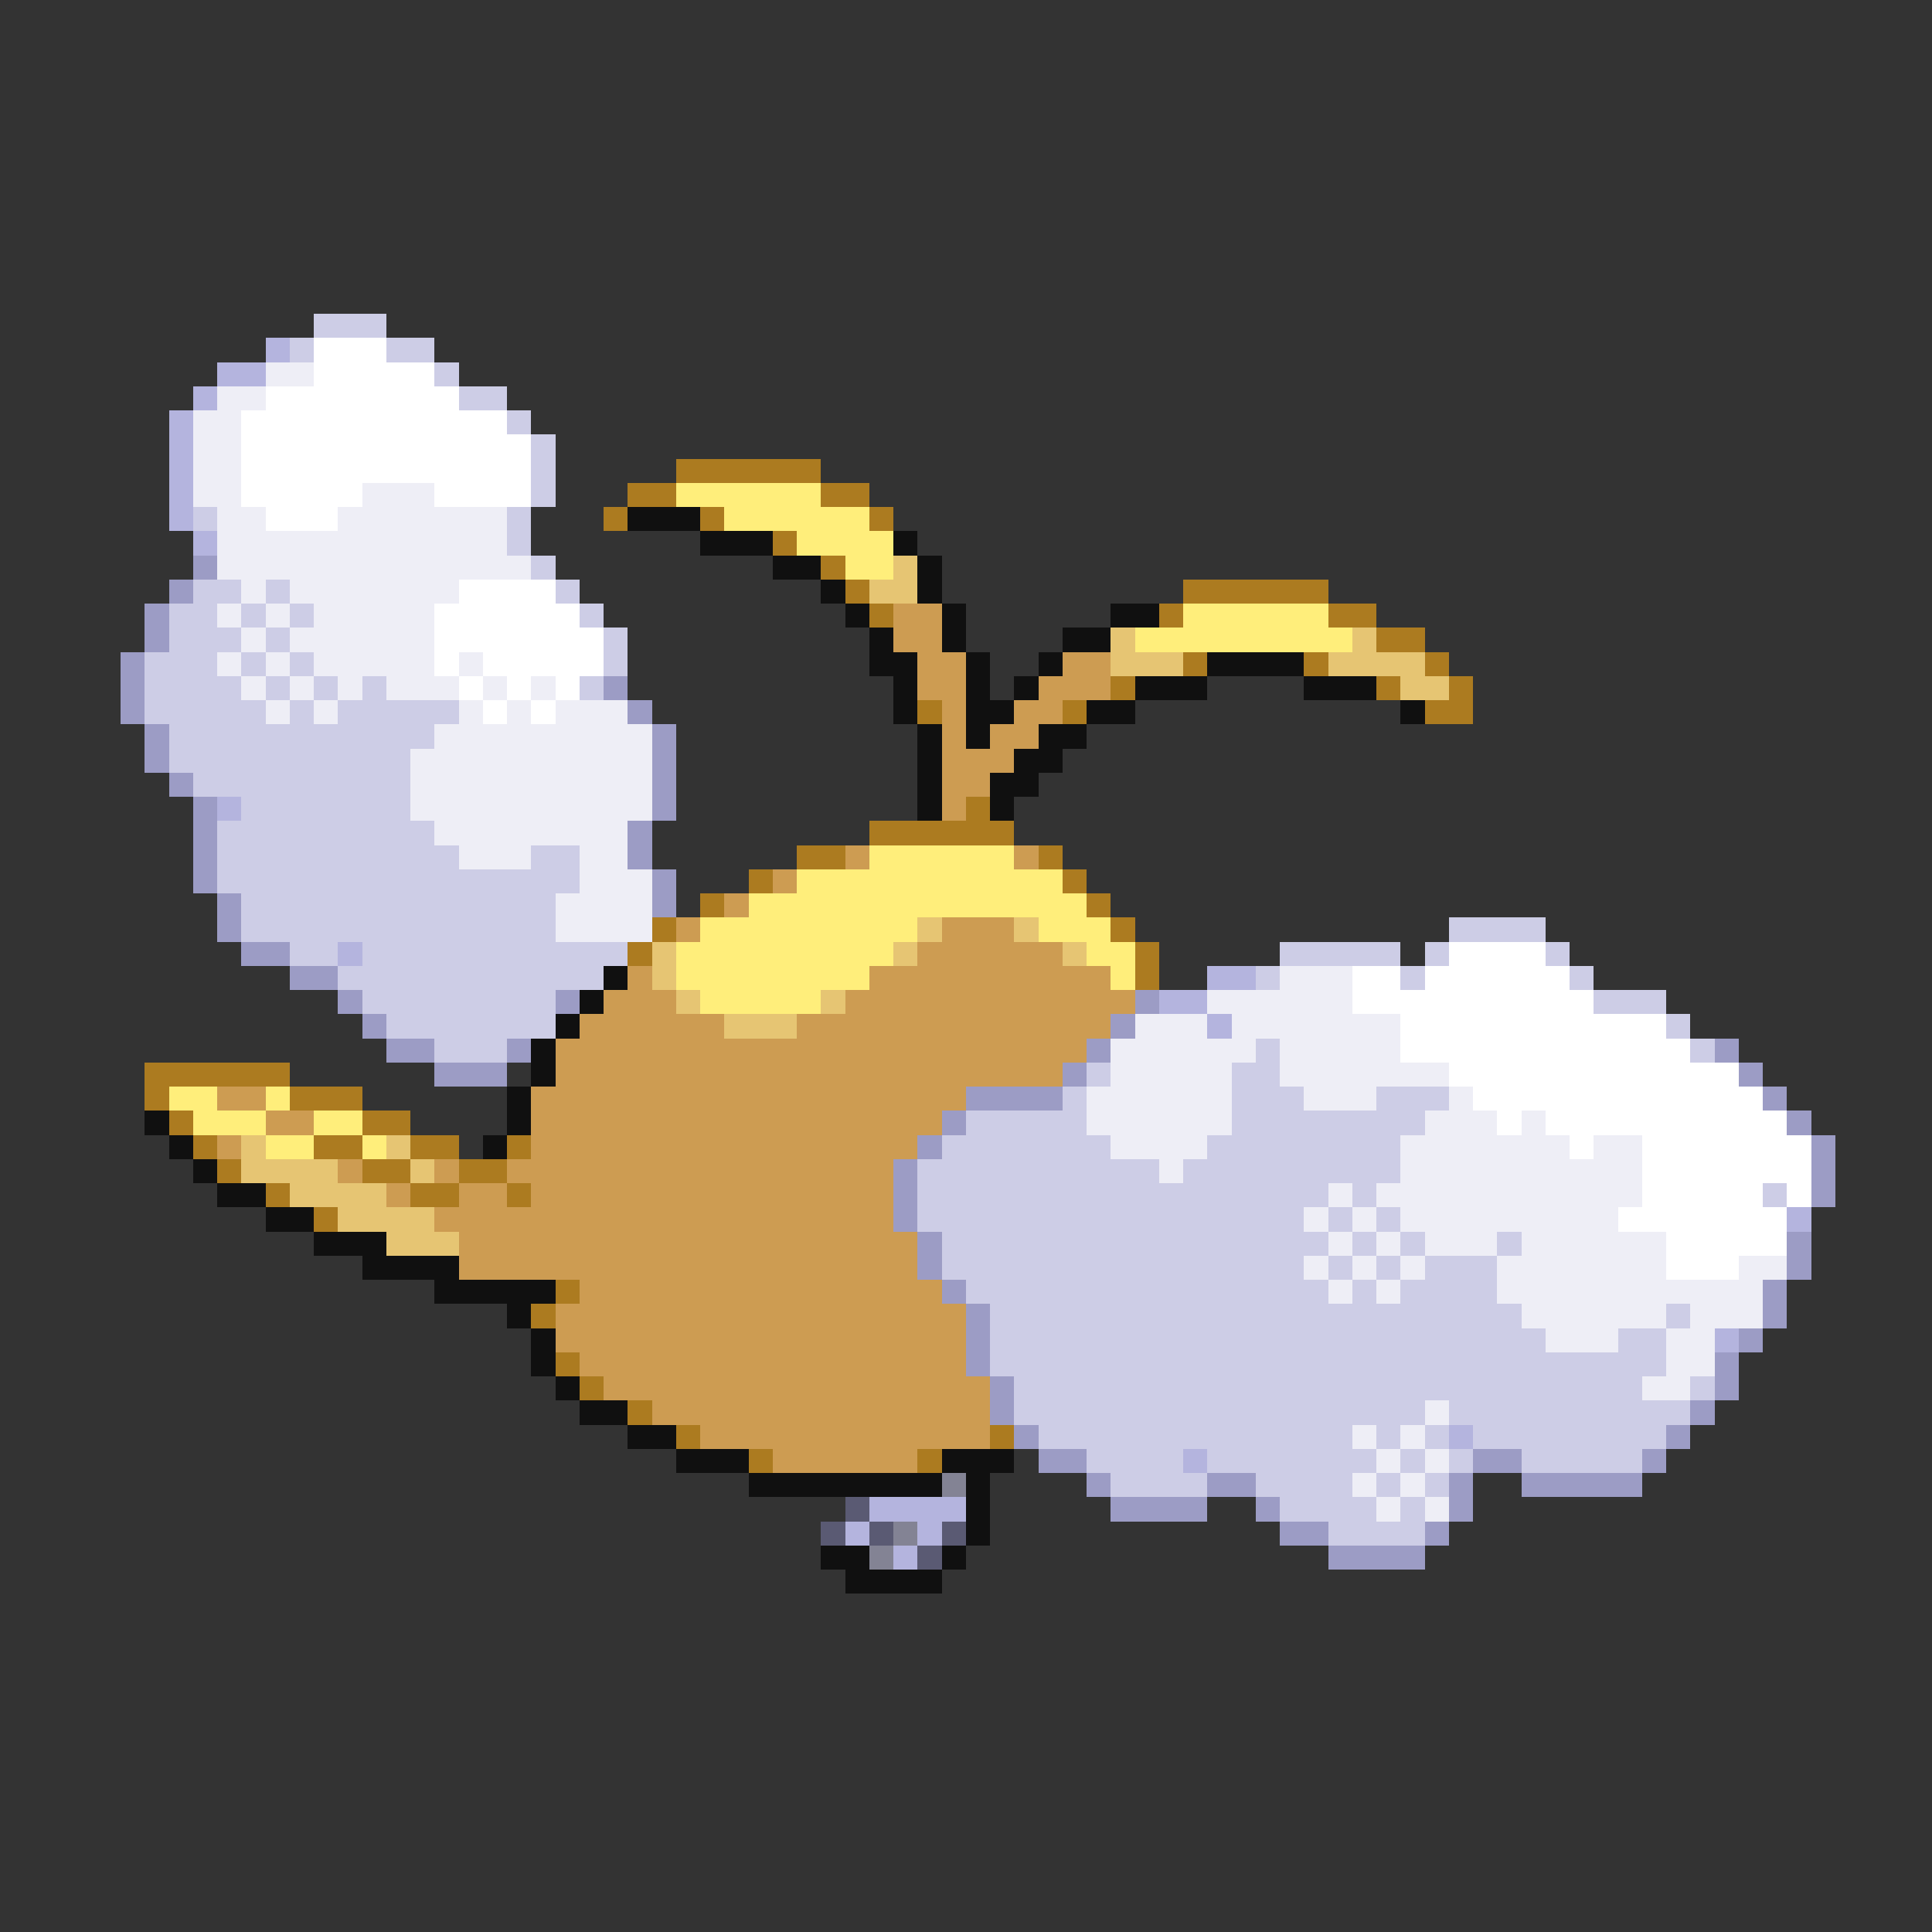 <svg xmlns="http://www.w3.org/2000/svg" viewBox="0 -0.5 80 80" shape-rendering="crispEdges">
<rect x="0" y="-0.5" width="80" height="80" fill="#333333" stroke="none"/>
<path stroke="#cdcde6" d="M13 13h3M12 14h1M16 14h2M18 15h1M19 16h2M21 17h1M22 18h1M22 19h1M22 20h1M8 21h1M21 21h1M21 22h1M22 23h1M8 24h2M11 24h1M23 24h1M7 25h2M10 25h1M12 25h1M24 25h1M7 26h3M11 26h1M25 26h1M6 27h3M10 27h1M12 27h1M25 27h1M6 28h4M11 28h1M13 28h1M15 28h1M24 28h1M6 29h5M12 29h1M14 29h5M7 30h11M7 31h10M8 32h9M10 33h7M9 34h9M9 35h10M22 35h2M9 36h15M10 37h13M10 38h13M60 38h4M12 39h2M15 39h11M53 39h5M59 39h1M64 39h1M14 40h11M52 40h1M58 40h1M65 40h1M15 41h8M66 41h3M16 42h7M69 42h1M18 43h3M52 43h1M70 43h1M45 44h1M51 44h2M44 45h1M51 45h3M57 45h3M40 46h5M51 46h8M39 47h7M50 47h8M38 48h10M49 48h9M38 49h17M56 49h1M73 49h1M38 50h16M55 50h1M57 50h1M39 51h16M56 51h1M58 51h1M62 51h1M39 52h15M55 52h1M57 52h1M59 52h3M40 53h15M56 53h1M58 53h4M41 54h22M69 54h1M41 55h23M67 55h2M41 56h28M42 57h26M70 57h1M42 58h17M60 58h10M43 59h13M57 59h1M59 59h1M61 59h8M45 60h4M50 60h7M58 60h1M60 60h1M63 60h5M46 61h4M52 61h4M57 61h1M59 61h1M53 62h4M58 62h1M55 63h4" />
<path stroke="#b4b4de" d="M11 14h1M9 15h2M8 16h1M7 17h1M7 18h1M7 19h1M7 20h1M7 21h1M8 22h1M9 33h1M14 39h1M50 40h2M48 41h2M50 42h1M74 50h1M71 55h1M60 59h1M49 60h1M36 62h4M35 63h1M38 63h1M37 64h1" />
<path stroke="#ffffff" d="M13 14h3M13 15h5M11 16h8M10 17h11M10 18h12M10 19h12M10 20h5M18 20h4M11 21h3M19 24h4M18 25h6M18 26h7M18 27h1M20 27h5M19 28h1M21 28h1M23 28h1M20 29h1M22 29h1M60 39h4M56 40h2M59 40h6M56 41h10M58 42h11M58 43h12M60 44h12M61 45h12M62 46h1M64 46h10M65 47h1M68 47h7M68 48h7M68 49h5M74 49h1M67 50h7M69 51h5M69 52h3" />
<path stroke="#eeeef6" d="M11 15h2M9 16h2M8 17h2M8 18h2M8 19h2M8 20h2M15 20h3M9 21h2M14 21h7M9 22h12M9 23h13M10 24h1M12 24h7M9 25h1M11 25h1M13 25h5M10 26h1M12 26h6M9 27h1M11 27h1M13 27h5M19 27h1M10 28h1M12 28h1M14 28h1M16 28h3M20 28h1M22 28h1M11 29h1M13 29h1M19 29h1M21 29h1M23 29h3M18 30h9M17 31h10M17 32h10M17 33h10M18 34h8M19 35h3M24 35h2M24 36h3M23 37h4M23 38h4M53 40h3M50 41h6M47 42h3M51 42h7M46 43h6M53 43h5M46 44h5M53 44h7M45 45h6M54 45h3M60 45h1M45 46h6M59 46h3M63 46h1M46 47h4M58 47h7M66 47h2M48 48h1M58 48h10M55 49h1M57 49h11M54 50h1M56 50h1M58 50h9M55 51h1M57 51h1M59 51h3M63 51h6M54 52h1M56 52h1M58 52h1M62 52h7M72 52h2M55 53h1M57 53h1M62 53h11M63 54h6M70 54h3M64 55h3M69 55h2M69 56h2M68 57h2M59 58h1M56 59h1M58 59h1M57 60h1M59 60h1M56 61h1M58 61h1M57 62h1M59 62h1" />
<path stroke="#ac7b20" d="M28 19h6M26 20h2M34 20h2M25 21h1M29 21h1M36 21h1M32 22h1M34 23h1M35 24h1M49 24h6M36 25h1M48 25h1M55 25h2M57 26h2M49 27h1M54 27h1M59 27h1M46 28h1M57 28h1M60 28h1M38 29h1M44 29h1M59 29h2M40 33h1M36 34h6M33 35h2M43 35h1M31 36h1M44 36h1M29 37h1M45 37h1M27 38h1M46 38h1M26 39h1M47 39h1M47 40h1M6 44h6M6 45h1M12 45h3M7 46h1M15 46h2M8 47h1M13 47h2M17 47h2M21 47h1M9 48h1M15 48h2M19 48h2M11 49h1M17 49h2M21 49h1M13 50h1M23 53h1M22 54h1M23 56h1M24 57h1M26 58h1M28 59h1M41 59h1M31 60h1M38 60h1" />
<path stroke="#ffee7b" d="M28 20h6M30 21h6M33 22h4M35 23h2M49 25h6M47 26h9M36 35h6M33 36h11M31 37h14M29 38h9M43 38h3M28 39h9M45 39h2M28 40h8M46 40h1M29 41h5M7 45h2M11 45h1M8 46h3M13 46h2M11 47h2M15 47h1" />
<path stroke="#101010" d="M26 21h3M29 22h3M37 22h1M32 23h2M38 23h1M34 24h1M38 24h1M35 25h1M39 25h1M46 25h2M36 26h1M39 26h1M44 26h2M36 27h2M40 27h1M43 27h1M50 27h4M37 28h1M40 28h1M42 28h1M47 28h3M54 28h3M37 29h1M40 29h2M45 29h2M58 29h1M38 30h1M40 30h1M43 30h2M38 31h1M42 31h2M38 32h1M41 32h2M38 33h1M41 33h1M25 40h1M24 41h1M23 42h1M22 43h1M22 44h1M21 45h1M6 46h1M21 46h1M7 47h1M20 47h1M8 48h1M9 49h2M11 50h2M13 51h3M15 52h4M18 53h5M21 54h1M22 55h1M22 56h1M23 57h1M24 58h2M26 59h2M28 60h3M39 60h3M31 61h8M40 61h1M40 62h1M40 63h1M34 64h2M39 64h1M35 65h4" />
<path stroke="#9c9cc5" d="M8 23h1M7 24h1M6 25h1M6 26h1M5 27h1M5 28h1M25 28h1M5 29h1M26 29h1M6 30h1M27 30h1M6 31h1M27 31h1M7 32h1M27 32h1M8 33h1M27 33h1M8 34h1M26 34h1M8 35h1M26 35h1M8 36h1M27 36h1M9 37h1M27 37h1M9 38h1M10 39h2M12 40h2M14 41h1M23 41h1M47 41h1M15 42h1M46 42h1M16 43h2M21 43h1M45 43h1M71 43h1M18 44h3M44 44h1M72 44h1M40 45h4M73 45h1M39 46h1M74 46h1M38 47h1M75 47h1M37 48h1M75 48h1M37 49h1M75 49h1M37 50h1M38 51h1M74 51h1M38 52h1M74 52h1M39 53h1M73 53h1M40 54h1M73 54h1M40 55h1M72 55h1M40 56h1M71 56h1M41 57h1M71 57h1M41 58h1M70 58h1M42 59h1M69 59h1M43 60h2M61 60h2M68 60h1M45 61h1M50 61h2M60 61h1M63 61h5M46 62h4M52 62h1M60 62h1M53 63h2M59 63h1M55 64h4" />
<path stroke="#e6c573" d="M37 23h1M36 24h2M46 26h1M56 26h1M46 27h3M55 27h4M58 28h2M38 38h1M42 38h1M27 39h1M37 39h1M44 39h1M27 40h1M28 41h1M34 41h1M30 42h3M10 47h1M16 47h1M10 48h4M17 48h1M12 49h4M14 50h4M16 51h3" />
<path stroke="#cd9c52" d="M37 25h2M37 26h2M38 27h2M44 27h2M38 28h2M43 28h3M39 29h1M42 29h2M39 30h1M41 30h2M39 31h3M39 32h2M39 33h1M35 35h1M42 35h1M32 36h1M30 37h1M28 38h1M39 38h3M38 39h6M26 40h1M36 40h10M25 41h3M35 41h12M24 42h6M33 42h13M23 43h22M23 44h21M9 45h2M22 45h18M11 46h2M22 46h17M9 47h1M22 47h16M14 48h1M18 48h1M21 48h16M16 49h1M19 49h2M22 49h15M18 50h19M19 51h19M19 52h19M24 53h15M23 54h17M23 55h17M24 56h16M25 57h16M27 58h14M29 59h12M32 60h6" />
<path stroke="#838394" d="M39 61h1M37 63h1M36 64h1" />
<path stroke="#5a5a73" d="M35 62h1M34 63h1M36 63h1M39 63h1M38 64h1" />
</svg>